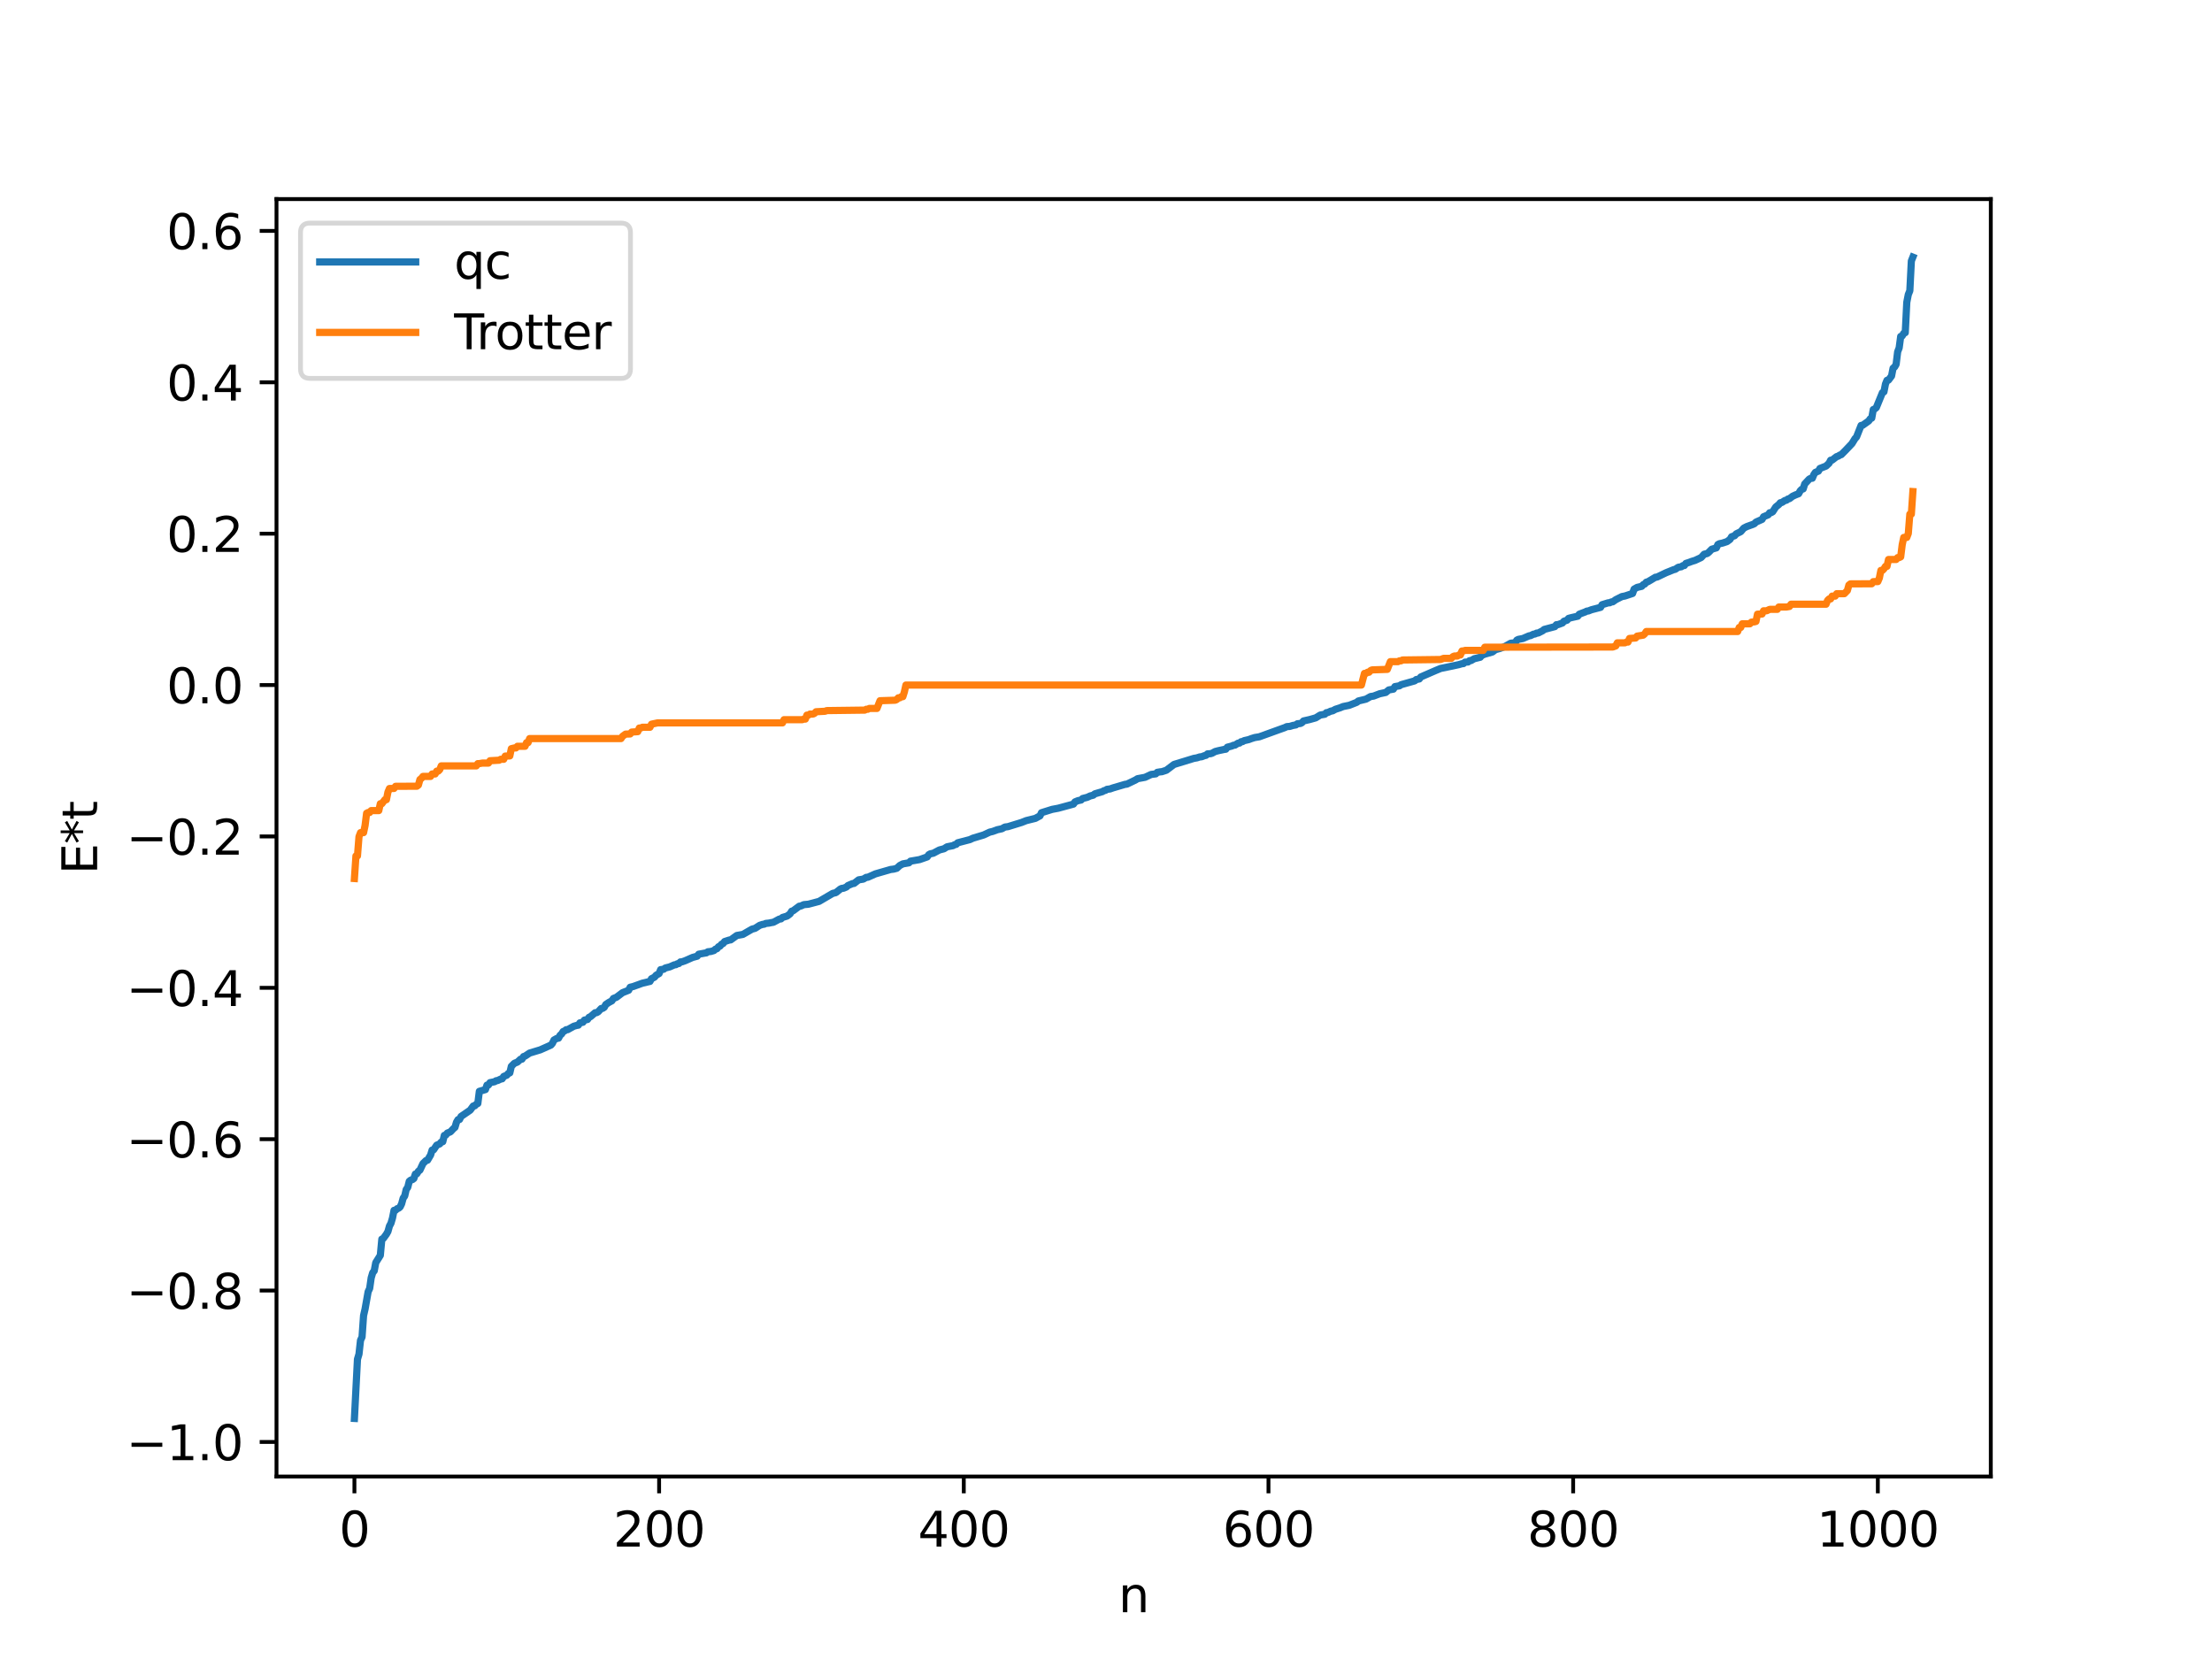 <?xml version="1.0" encoding="utf-8" standalone="no"?>
<!DOCTYPE svg PUBLIC "-//W3C//DTD SVG 1.1//EN"
  "http://www.w3.org/Graphics/SVG/1.1/DTD/svg11.dtd">
<svg xmlns:xlink="http://www.w3.org/1999/xlink" width="460.8pt" height="345.6pt" viewBox="0 0 460.8 345.6" xmlns="http://www.w3.org/2000/svg" version="1.1">
 <defs>
  <style type="text/css">*{stroke-linejoin: round; stroke-linecap: butt}</style>
 </defs>
 <g id="figure_1">
  <g id="patch_1">
   <path d="M 0 345.6 
L 460.8 345.6 
L 460.8 0 
L 0 0 
z
" style="fill: #ffffff"/>
  </g>
  <g id="axes_1">
   <g id="patch_2">
    <path d="M 57.6 307.584 
L 414.72 307.584 
L 414.72 41.472 
L 57.6 41.472 
z
" style="fill: #ffffff"/>
   </g>
   <g id="matplotlib.axis_1">
    <g id="xtick_1">
     <g id="line2d_1">
      <defs>
       <path id="m4a3a88c7f3" d="M 0 0 
L 0 3.5 
" style="stroke: #000000; stroke-width: 0.8"/>
      </defs>
      <g>
       <use xlink:href="#m4a3a88c7f3" x="73.833" y="307.584" style="stroke: #000000; stroke-width: 0.8"/>
      </g>
     </g>
     <g id="text_1">
      <!-- 0 -->
      <g transform="translate(70.651 322.182) scale(0.1 -0.1)">
       <defs>
        <path id="DejaVuSans-30" d="M 2034 4250 
Q 1547 4250 1301 3770 
Q 1056 3291 1056 2328 
Q 1056 1369 1301 889 
Q 1547 409 2034 409 
Q 2525 409 2770 889 
Q 3016 1369 3016 2328 
Q 3016 3291 2770 3770 
Q 2525 4250 2034 4250 
z
M 2034 4750 
Q 2819 4750 3233 4129 
Q 3647 3509 3647 2328 
Q 3647 1150 3233 529 
Q 2819 -91 2034 -91 
Q 1250 -91 836 529 
Q 422 1150 422 2328 
Q 422 3509 836 4129 
Q 1250 4750 2034 4750 
z
" transform="scale(0.016)"/>
       </defs>
       <use xlink:href="#DejaVuSans-30"/>
      </g>
     </g>
    </g>
    <g id="xtick_2">
     <g id="line2d_2">
      <g>
       <use xlink:href="#m4a3a88c7f3" x="137.304" y="307.584" style="stroke: #000000; stroke-width: 0.8"/>
      </g>
     </g>
     <g id="text_2">
      <!-- 200 -->
      <g transform="translate(127.76 322.182) scale(0.1 -0.1)">
       <defs>
        <path id="DejaVuSans-32" d="M 1228 531 
L 3431 531 
L 3431 0 
L 469 0 
L 469 531 
Q 828 903 1448 1529 
Q 2069 2156 2228 2338 
Q 2531 2678 2651 2914 
Q 2772 3150 2772 3378 
Q 2772 3750 2511 3984 
Q 2250 4219 1831 4219 
Q 1534 4219 1204 4116 
Q 875 4013 500 3803 
L 500 4441 
Q 881 4594 1212 4672 
Q 1544 4750 1819 4750 
Q 2544 4750 2975 4387 
Q 3406 4025 3406 3419 
Q 3406 3131 3298 2873 
Q 3191 2616 2906 2266 
Q 2828 2175 2409 1742 
Q 1991 1309 1228 531 
z
" transform="scale(0.016)"/>
       </defs>
       <use xlink:href="#DejaVuSans-32"/>
       <use xlink:href="#DejaVuSans-30" x="63.623"/>
       <use xlink:href="#DejaVuSans-30" x="127.246"/>
      </g>
     </g>
    </g>
    <g id="xtick_3">
     <g id="line2d_3">
      <g>
       <use xlink:href="#m4a3a88c7f3" x="200.775" y="307.584" style="stroke: #000000; stroke-width: 0.8"/>
      </g>
     </g>
     <g id="text_3">
      <!-- 400 -->
      <g transform="translate(191.231 322.182) scale(0.1 -0.1)">
       <defs>
        <path id="DejaVuSans-34" d="M 2419 4116 
L 825 1625 
L 2419 1625 
L 2419 4116 
z
M 2253 4666 
L 3047 4666 
L 3047 1625 
L 3713 1625 
L 3713 1100 
L 3047 1100 
L 3047 0 
L 2419 0 
L 2419 1100 
L 313 1100 
L 313 1709 
L 2253 4666 
z
" transform="scale(0.016)"/>
       </defs>
       <use xlink:href="#DejaVuSans-34"/>
       <use xlink:href="#DejaVuSans-30" x="63.623"/>
       <use xlink:href="#DejaVuSans-30" x="127.246"/>
      </g>
     </g>
    </g>
    <g id="xtick_4">
     <g id="line2d_4">
      <g>
       <use xlink:href="#m4a3a88c7f3" x="264.246" y="307.584" style="stroke: #000000; stroke-width: 0.8"/>
      </g>
     </g>
     <g id="text_4">
      <!-- 600 -->
      <g transform="translate(254.702 322.182) scale(0.1 -0.1)">
       <defs>
        <path id="DejaVuSans-36" d="M 2113 2584 
Q 1688 2584 1439 2293 
Q 1191 2003 1191 1497 
Q 1191 994 1439 701 
Q 1688 409 2113 409 
Q 2538 409 2786 701 
Q 3034 994 3034 1497 
Q 3034 2003 2786 2293 
Q 2538 2584 2113 2584 
z
M 3366 4563 
L 3366 3988 
Q 3128 4100 2886 4159 
Q 2644 4219 2406 4219 
Q 1781 4219 1451 3797 
Q 1122 3375 1075 2522 
Q 1259 2794 1537 2939 
Q 1816 3084 2150 3084 
Q 2853 3084 3261 2657 
Q 3669 2231 3669 1497 
Q 3669 778 3244 343 
Q 2819 -91 2113 -91 
Q 1303 -91 875 529 
Q 447 1150 447 2328 
Q 447 3434 972 4092 
Q 1497 4750 2381 4750 
Q 2619 4750 2861 4703 
Q 3103 4656 3366 4563 
z
" transform="scale(0.016)"/>
       </defs>
       <use xlink:href="#DejaVuSans-36"/>
       <use xlink:href="#DejaVuSans-30" x="63.623"/>
       <use xlink:href="#DejaVuSans-30" x="127.246"/>
      </g>
     </g>
    </g>
    <g id="xtick_5">
     <g id="line2d_5">
      <g>
       <use xlink:href="#m4a3a88c7f3" x="327.717" y="307.584" style="stroke: #000000; stroke-width: 0.8"/>
      </g>
     </g>
     <g id="text_5">
      <!-- 800 -->
      <g transform="translate(318.173 322.182) scale(0.1 -0.1)">
       <defs>
        <path id="DejaVuSans-38" d="M 2034 2216 
Q 1584 2216 1326 1975 
Q 1069 1734 1069 1313 
Q 1069 891 1326 650 
Q 1584 409 2034 409 
Q 2484 409 2743 651 
Q 3003 894 3003 1313 
Q 3003 1734 2745 1975 
Q 2488 2216 2034 2216 
z
M 1403 2484 
Q 997 2584 770 2862 
Q 544 3141 544 3541 
Q 544 4100 942 4425 
Q 1341 4750 2034 4750 
Q 2731 4750 3128 4425 
Q 3525 4100 3525 3541 
Q 3525 3141 3298 2862 
Q 3072 2584 2669 2484 
Q 3125 2378 3379 2068 
Q 3634 1759 3634 1313 
Q 3634 634 3220 271 
Q 2806 -91 2034 -91 
Q 1263 -91 848 271 
Q 434 634 434 1313 
Q 434 1759 690 2068 
Q 947 2378 1403 2484 
z
M 1172 3481 
Q 1172 3119 1398 2916 
Q 1625 2713 2034 2713 
Q 2441 2713 2670 2916 
Q 2900 3119 2900 3481 
Q 2900 3844 2670 4047 
Q 2441 4250 2034 4250 
Q 1625 4250 1398 4047 
Q 1172 3844 1172 3481 
z
" transform="scale(0.016)"/>
       </defs>
       <use xlink:href="#DejaVuSans-38"/>
       <use xlink:href="#DejaVuSans-30" x="63.623"/>
       <use xlink:href="#DejaVuSans-30" x="127.246"/>
      </g>
     </g>
    </g>
    <g id="xtick_6">
     <g id="line2d_6">
      <g>
       <use xlink:href="#m4a3a88c7f3" x="391.188" y="307.584" style="stroke: #000000; stroke-width: 0.8"/>
      </g>
     </g>
     <g id="text_6">
      <!-- 1000 -->
      <g transform="translate(378.463 322.182) scale(0.1 -0.1)">
       <defs>
        <path id="DejaVuSans-31" d="M 794 531 
L 1825 531 
L 1825 4091 
L 703 3866 
L 703 4441 
L 1819 4666 
L 2450 4666 
L 2450 531 
L 3481 531 
L 3481 0 
L 794 0 
L 794 531 
z
" transform="scale(0.016)"/>
       </defs>
       <use xlink:href="#DejaVuSans-31"/>
       <use xlink:href="#DejaVuSans-30" x="63.623"/>
       <use xlink:href="#DejaVuSans-30" x="127.246"/>
       <use xlink:href="#DejaVuSans-30" x="190.869"/>
      </g>
     </g>
    </g>
    <g id="text_7">
     <!-- n -->
     <g transform="translate(232.991 335.861) scale(0.1 -0.1)">
      <defs>
       <path id="DejaVuSans-6e" d="M 3513 2113 
L 3513 0 
L 2938 0 
L 2938 2094 
Q 2938 2591 2744 2837 
Q 2550 3084 2163 3084 
Q 1697 3084 1428 2787 
Q 1159 2491 1159 1978 
L 1159 0 
L 581 0 
L 581 3500 
L 1159 3500 
L 1159 2956 
Q 1366 3272 1645 3428 
Q 1925 3584 2291 3584 
Q 2894 3584 3203 3211 
Q 3513 2838 3513 2113 
z
" transform="scale(0.016)"/>
      </defs>
      <use xlink:href="#DejaVuSans-6e"/>
     </g>
    </g>
   </g>
   <g id="matplotlib.axis_2">
    <g id="ytick_1">
     <g id="line2d_7">
      <defs>
       <path id="m69eb730f26" d="M 0 0 
L -3.5 0 
" style="stroke: #000000; stroke-width: 0.8"/>
      </defs>
      <g>
       <use xlink:href="#m69eb730f26" x="57.6" y="300.383" style="stroke: #000000; stroke-width: 0.8"/>
      </g>
     </g>
     <g id="text_8">
      <!-- −1.0 -->
      <g transform="translate(26.317 304.182) scale(0.1 -0.1)">
       <defs>
        <path id="DejaVuSans-2212" d="M 678 2272 
L 4684 2272 
L 4684 1741 
L 678 1741 
L 678 2272 
z
" transform="scale(0.016)"/>
        <path id="DejaVuSans-2e" d="M 684 794 
L 1344 794 
L 1344 0 
L 684 0 
L 684 794 
z
" transform="scale(0.016)"/>
       </defs>
       <use xlink:href="#DejaVuSans-2212"/>
       <use xlink:href="#DejaVuSans-31" x="83.789"/>
       <use xlink:href="#DejaVuSans-2e" x="147.412"/>
       <use xlink:href="#DejaVuSans-30" x="179.199"/>
      </g>
     </g>
    </g>
    <g id="ytick_2">
     <g id="line2d_8">
      <g>
       <use xlink:href="#m69eb730f26" x="57.6" y="268.848" style="stroke: #000000; stroke-width: 0.8"/>
      </g>
     </g>
     <g id="text_9">
      <!-- −0.8 -->
      <g transform="translate(26.317 272.647) scale(0.1 -0.1)">
       <use xlink:href="#DejaVuSans-2212"/>
       <use xlink:href="#DejaVuSans-30" x="83.789"/>
       <use xlink:href="#DejaVuSans-2e" x="147.412"/>
       <use xlink:href="#DejaVuSans-38" x="179.199"/>
      </g>
     </g>
    </g>
    <g id="ytick_3">
     <g id="line2d_9">
      <g>
       <use xlink:href="#m69eb730f26" x="57.6" y="237.313" style="stroke: #000000; stroke-width: 0.8"/>
      </g>
     </g>
     <g id="text_10">
      <!-- −0.6 -->
      <g transform="translate(26.317 241.112) scale(0.1 -0.1)">
       <use xlink:href="#DejaVuSans-2212"/>
       <use xlink:href="#DejaVuSans-30" x="83.789"/>
       <use xlink:href="#DejaVuSans-2e" x="147.412"/>
       <use xlink:href="#DejaVuSans-36" x="179.199"/>
      </g>
     </g>
    </g>
    <g id="ytick_4">
     <g id="line2d_10">
      <g>
       <use xlink:href="#m69eb730f26" x="57.6" y="205.778" style="stroke: #000000; stroke-width: 0.8"/>
      </g>
     </g>
     <g id="text_11">
      <!-- −0.4 -->
      <g transform="translate(26.317 209.577) scale(0.1 -0.1)">
       <use xlink:href="#DejaVuSans-2212"/>
       <use xlink:href="#DejaVuSans-30" x="83.789"/>
       <use xlink:href="#DejaVuSans-2e" x="147.412"/>
       <use xlink:href="#DejaVuSans-34" x="179.199"/>
      </g>
     </g>
    </g>
    <g id="ytick_5">
     <g id="line2d_11">
      <g>
       <use xlink:href="#m69eb730f26" x="57.6" y="174.243" style="stroke: #000000; stroke-width: 0.8"/>
      </g>
     </g>
     <g id="text_12">
      <!-- −0.2 -->
      <g transform="translate(26.317 178.042) scale(0.1 -0.1)">
       <use xlink:href="#DejaVuSans-2212"/>
       <use xlink:href="#DejaVuSans-30" x="83.789"/>
       <use xlink:href="#DejaVuSans-2e" x="147.412"/>
       <use xlink:href="#DejaVuSans-32" x="179.199"/>
      </g>
     </g>
    </g>
    <g id="ytick_6">
     <g id="line2d_12">
      <g>
       <use xlink:href="#m69eb730f26" x="57.6" y="142.708" style="stroke: #000000; stroke-width: 0.8"/>
      </g>
     </g>
     <g id="text_13">
      <!-- 0.0 -->
      <g transform="translate(34.697 146.507) scale(0.1 -0.1)">
       <use xlink:href="#DejaVuSans-30"/>
       <use xlink:href="#DejaVuSans-2e" x="63.623"/>
       <use xlink:href="#DejaVuSans-30" x="95.41"/>
      </g>
     </g>
    </g>
    <g id="ytick_7">
     <g id="line2d_13">
      <g>
       <use xlink:href="#m69eb730f26" x="57.6" y="111.173" style="stroke: #000000; stroke-width: 0.8"/>
      </g>
     </g>
     <g id="text_14">
      <!-- 0.2 -->
      <g transform="translate(34.697 114.972) scale(0.1 -0.1)">
       <use xlink:href="#DejaVuSans-30"/>
       <use xlink:href="#DejaVuSans-2e" x="63.623"/>
       <use xlink:href="#DejaVuSans-32" x="95.41"/>
      </g>
     </g>
    </g>
    <g id="ytick_8">
     <g id="line2d_14">
      <g>
       <use xlink:href="#m69eb730f26" x="57.6" y="79.638" style="stroke: #000000; stroke-width: 0.8"/>
      </g>
     </g>
     <g id="text_15">
      <!-- 0.4 -->
      <g transform="translate(34.697 83.437) scale(0.1 -0.1)">
       <use xlink:href="#DejaVuSans-30"/>
       <use xlink:href="#DejaVuSans-2e" x="63.623"/>
       <use xlink:href="#DejaVuSans-34" x="95.41"/>
      </g>
     </g>
    </g>
    <g id="ytick_9">
     <g id="line2d_15">
      <g>
       <use xlink:href="#m69eb730f26" x="57.6" y="48.103" style="stroke: #000000; stroke-width: 0.8"/>
      </g>
     </g>
     <g id="text_16">
      <!-- 0.6 -->
      <g transform="translate(34.697 51.902) scale(0.1 -0.1)">
       <use xlink:href="#DejaVuSans-30"/>
       <use xlink:href="#DejaVuSans-2e" x="63.623"/>
       <use xlink:href="#DejaVuSans-36" x="95.41"/>
      </g>
     </g>
    </g>
    <g id="text_17">
     <!-- E*t -->
     <g transform="translate(20.238 182.148) rotate(-90) scale(0.1 -0.1)">
      <defs>
       <path id="DejaVuSans-45" d="M 628 4666 
L 3578 4666 
L 3578 4134 
L 1259 4134 
L 1259 2753 
L 3481 2753 
L 3481 2222 
L 1259 2222 
L 1259 531 
L 3634 531 
L 3634 0 
L 628 0 
L 628 4666 
z
" transform="scale(0.016)"/>
       <path id="DejaVuSans-2a" d="M 3009 3897 
L 1888 3291 
L 3009 2681 
L 2828 2375 
L 1778 3009 
L 1778 1831 
L 1422 1831 
L 1422 3009 
L 372 2375 
L 191 2681 
L 1313 3291 
L 191 3897 
L 372 4206 
L 1422 3572 
L 1422 4750 
L 1778 4750 
L 1778 3572 
L 2828 4206 
L 3009 3897 
z
" transform="scale(0.016)"/>
       <path id="DejaVuSans-74" d="M 1172 4494 
L 1172 3500 
L 2356 3500 
L 2356 3053 
L 1172 3053 
L 1172 1153 
Q 1172 725 1289 603 
Q 1406 481 1766 481 
L 2356 481 
L 2356 0 
L 1766 0 
Q 1100 0 847 248 
Q 594 497 594 1153 
L 594 3053 
L 172 3053 
L 172 3500 
L 594 3500 
L 594 4494 
L 1172 4494 
z
" transform="scale(0.016)"/>
      </defs>
      <use xlink:href="#DejaVuSans-45"/>
      <use xlink:href="#DejaVuSans-2a" x="63.184"/>
      <use xlink:href="#DejaVuSans-74" x="113.184"/>
     </g>
    </g>
   </g>
   <g id="line2d_16">
    <path d="M 73.833 295.488 
L 74.467 283.154 
L 74.785 282.08 
L 75.102 279.208 
L 75.42 278.537 
L 75.737 274.059 
L 76.054 272.674 
L 76.689 269.087 
L 77.006 268.41 
L 77.324 266.204 
L 77.641 265.129 
L 77.958 264.74 
L 78.276 263.033 
L 79.228 261.513 
L 79.545 258.129 
L 79.862 257.979 
L 80.497 257.107 
L 80.815 256.545 
L 81.132 255.407 
L 81.449 254.815 
L 81.767 253.725 
L 82.084 252.136 
L 82.401 252.112 
L 82.719 251.799 
L 83.036 251.694 
L 83.353 251.428 
L 83.671 250.76 
L 83.988 249.592 
L 84.305 249.156 
L 84.623 247.785 
L 84.94 247.353 
L 85.258 246.082 
L 85.575 245.829 
L 85.892 245.752 
L 86.21 245.509 
L 86.527 244.574 
L 86.844 244.503 
L 87.162 243.987 
L 87.479 243.755 
L 88.114 242.389 
L 88.748 241.767 
L 89.066 241.688 
L 89.7 240.612 
L 90.018 239.58 
L 90.335 239.511 
L 90.97 238.564 
L 91.605 238.294 
L 91.922 237.911 
L 92.239 237.836 
L 92.557 236.524 
L 92.874 236.444 
L 93.191 236.038 
L 93.826 235.788 
L 94.461 235.11 
L 94.778 234.848 
L 95.096 233.774 
L 95.413 233.241 
L 95.73 233.21 
L 96.048 232.576 
L 97.952 231.267 
L 98.586 230.402 
L 98.904 230.362 
L 99.221 230.028 
L 99.539 229.881 
L 99.856 227.343 
L 101.125 226.979 
L 101.443 226.052 
L 101.76 226.022 
L 102.077 225.533 
L 103.029 225.344 
L 103.347 225.138 
L 103.664 225.097 
L 104.299 224.793 
L 104.616 224.733 
L 104.934 224.24 
L 105.568 223.985 
L 105.886 223.625 
L 106.203 223.499 
L 106.52 222.138 
L 107.155 221.502 
L 107.79 221.253 
L 108.424 220.659 
L 108.742 220.639 
L 109.059 220.102 
L 109.377 220.007 
L 110.329 219.372 
L 112.55 218.699 
L 114.772 217.706 
L 115.089 217.327 
L 115.406 216.652 
L 116.041 216.299 
L 116.358 216.266 
L 116.676 215.665 
L 116.993 215.397 
L 117.31 214.887 
L 117.628 214.758 
L 117.945 214.508 
L 118.262 214.494 
L 119.532 213.784 
L 120.167 213.607 
L 120.484 213.561 
L 120.801 213.08 
L 121.436 212.955 
L 121.753 212.498 
L 122.388 212.383 
L 122.705 211.925 
L 123.023 211.785 
L 123.975 210.968 
L 124.292 210.95 
L 124.61 210.771 
L 125.244 210.084 
L 125.562 210.051 
L 125.879 209.839 
L 126.196 209.259 
L 126.831 208.832 
L 127.466 208.488 
L 127.783 207.998 
L 128.418 207.751 
L 129.687 206.79 
L 130.957 206.286 
L 131.274 205.665 
L 131.909 205.509 
L 133.813 204.82 
L 134.448 204.676 
L 135.082 204.515 
L 135.4 204.45 
L 135.717 203.882 
L 136.352 203.563 
L 136.669 203.168 
L 137.304 202.806 
L 137.621 201.995 
L 138.256 201.911 
L 138.573 201.658 
L 139.525 201.418 
L 140.477 200.996 
L 140.795 200.962 
L 141.112 200.763 
L 141.429 200.718 
L 141.747 200.383 
L 142.064 200.37 
L 142.699 200.149 
L 144.286 199.45 
L 145.238 199.194 
L 145.555 198.781 
L 146.824 198.547 
L 147.142 198.501 
L 147.459 198.274 
L 148.094 198.206 
L 148.729 198.014 
L 149.046 197.723 
L 149.363 197.626 
L 149.681 197.22 
L 149.998 197.092 
L 150.315 196.698 
L 150.633 196.552 
L 150.95 196.141 
L 151.902 195.832 
L 152.22 195.792 
L 153.489 194.88 
L 154.758 194.655 
L 156.028 193.921 
L 156.662 193.557 
L 157.297 193.387 
L 158.249 192.77 
L 158.884 192.56 
L 159.201 192.531 
L 159.519 192.365 
L 160.153 192.303 
L 160.788 192.174 
L 161.105 192.129 
L 162.375 191.446 
L 162.692 191.425 
L 163.01 191.122 
L 163.962 190.835 
L 164.596 190.361 
L 164.914 189.822 
L 165.231 189.726 
L 166.5 188.782 
L 166.818 188.742 
L 167.453 188.454 
L 168.405 188.366 
L 170.626 187.776 
L 173.482 186.104 
L 174.117 185.956 
L 175.069 185.198 
L 175.386 185.057 
L 175.704 185.04 
L 176.339 184.772 
L 176.656 184.461 
L 177.608 184.069 
L 177.925 184.028 
L 178.877 183.289 
L 179.829 183.136 
L 180.464 182.765 
L 180.781 182.752 
L 182.368 182.043 
L 185.542 181.128 
L 186.177 181.05 
L 186.811 180.879 
L 187.446 180.296 
L 188.081 179.96 
L 189.35 179.741 
L 189.667 179.396 
L 190.302 179.289 
L 191.572 179.067 
L 193.158 178.51 
L 193.476 178.05 
L 193.793 177.87 
L 194.428 177.737 
L 195.697 177.062 
L 196.649 176.815 
L 197.284 176.405 
L 198.553 176.155 
L 198.871 175.96 
L 199.188 175.899 
L 199.505 175.568 
L 202.044 174.904 
L 202.679 174.61 
L 204.9 173.944 
L 206.17 173.35 
L 206.805 173.2 
L 207.757 172.849 
L 208.709 172.644 
L 209.343 172.288 
L 209.978 172.207 
L 212.834 171.326 
L 213.786 170.948 
L 215.691 170.477 
L 216.325 170.127 
L 216.643 169.966 
L 216.96 169.302 
L 219.181 168.606 
L 220.451 168.367 
L 223.624 167.507 
L 223.942 167.047 
L 224.577 166.787 
L 225.211 166.66 
L 225.529 166.344 
L 226.481 166.102 
L 227.115 165.808 
L 227.75 165.65 
L 228.067 165.372 
L 229.654 164.913 
L 229.972 164.709 
L 230.289 164.649 
L 230.606 164.433 
L 231.241 164.354 
L 231.876 164.128 
L 234.415 163.381 
L 234.732 163.357 
L 236.001 162.753 
L 236.636 162.438 
L 236.953 162.219 
L 238.54 161.926 
L 239.81 161.33 
L 240.762 161.212 
L 241.079 160.893 
L 241.714 160.787 
L 242.031 160.763 
L 242.666 160.558 
L 242.983 160.448 
L 244.57 159.249 
L 248.696 157.986 
L 249.33 157.878 
L 249.965 157.673 
L 250.282 157.656 
L 250.917 157.417 
L 251.234 157.346 
L 251.552 157.046 
L 252.186 157.006 
L 252.504 156.904 
L 253.139 156.557 
L 253.773 156.389 
L 255.043 156.116 
L 255.36 156.075 
L 255.677 155.654 
L 256.629 155.405 
L 256.947 155.249 
L 257.264 155.223 
L 257.899 154.82 
L 258.216 154.796 
L 258.534 154.517 
L 258.851 154.489 
L 259.168 154.295 
L 260.12 154.076 
L 260.755 153.838 
L 261.39 153.642 
L 262.342 153.487 
L 267.737 151.536 
L 268.054 151.368 
L 268.689 151.325 
L 269.324 151.128 
L 269.958 151.011 
L 270.276 150.772 
L 270.91 150.711 
L 271.228 150.543 
L 271.545 150.186 
L 272.815 149.9 
L 274.084 149.545 
L 275.036 148.956 
L 275.988 148.789 
L 276.305 148.467 
L 276.623 148.428 
L 277.258 148.13 
L 277.575 148.094 
L 278.21 147.752 
L 279.162 147.447 
L 279.796 147.185 
L 281.066 146.929 
L 282.653 146.303 
L 282.97 146.028 
L 284.557 145.644 
L 285.509 145.104 
L 286.143 145.008 
L 287.413 144.521 
L 288.682 144.25 
L 289.317 143.726 
L 290.269 143.56 
L 290.586 143.032 
L 291.539 142.866 
L 291.856 142.638 
L 294.712 141.836 
L 295.029 141.563 
L 295.664 141.439 
L 295.981 141.019 
L 299.155 139.644 
L 300.107 139.251 
L 302.646 138.728 
L 303.915 138.452 
L 304.55 138.264 
L 304.867 138.238 
L 305.185 137.94 
L 305.82 137.906 
L 306.137 137.628 
L 306.454 137.604 
L 307.089 137.231 
L 308.358 136.918 
L 308.676 136.534 
L 309.31 136.272 
L 310.897 135.825 
L 311.532 135.336 
L 312.484 135.077 
L 313.436 134.71 
L 314.705 133.995 
L 315.658 133.897 
L 315.975 133.362 
L 316.292 133.197 
L 317.244 133.014 
L 318.514 132.464 
L 318.831 132.414 
L 319.466 132.108 
L 319.783 132.072 
L 320.1 131.889 
L 320.418 131.877 
L 321.37 131.392 
L 321.687 131.122 
L 323.909 130.535 
L 324.226 130.136 
L 324.543 130.127 
L 325.496 129.776 
L 325.813 129.408 
L 326.448 129.2 
L 326.765 128.821 
L 327.4 128.652 
L 328.669 128.369 
L 328.986 127.954 
L 329.621 127.706 
L 330.256 127.47 
L 330.573 127.301 
L 330.891 127.275 
L 331.525 127.022 
L 333.429 126.523 
L 333.747 125.97 
L 334.381 125.773 
L 335.016 125.578 
L 335.334 125.569 
L 335.651 125.4 
L 335.968 125.364 
L 336.603 124.919 
L 337.872 124.277 
L 338.507 124.158 
L 340.094 123.63 
L 340.411 122.724 
L 341.046 122.364 
L 341.998 122.143 
L 342.315 121.792 
L 342.633 121.67 
L 342.95 121.282 
L 343.267 121.196 
L 343.902 120.826 
L 344.854 120.247 
L 345.172 120.222 
L 346.441 119.614 
L 347.076 119.31 
L 348.662 118.668 
L 348.98 118.602 
L 349.615 118.17 
L 350.249 118.067 
L 350.567 117.836 
L 350.884 117.808 
L 351.201 117.369 
L 351.836 117.168 
L 352.471 116.93 
L 353.105 116.741 
L 354.375 116.149 
L 355.01 115.452 
L 355.644 115.305 
L 355.962 115.054 
L 356.596 114.411 
L 357.548 114.131 
L 357.866 113.436 
L 358.183 113.27 
L 358.818 113.137 
L 359.77 112.824 
L 360.405 112.355 
L 360.722 111.814 
L 361.357 111.601 
L 361.674 111.218 
L 362.626 110.76 
L 363.261 110.017 
L 363.896 109.695 
L 365.165 109.238 
L 365.482 109.091 
L 365.8 108.76 
L 367.069 108.199 
L 367.386 107.645 
L 368.339 107.252 
L 368.656 106.814 
L 368.973 106.791 
L 369.291 106.598 
L 369.925 105.614 
L 370.56 105.105 
L 370.877 104.729 
L 371.195 104.679 
L 371.829 104.261 
L 372.147 104.202 
L 372.464 103.951 
L 372.781 103.88 
L 373.416 103.387 
L 374.051 103.094 
L 374.686 102.85 
L 375.003 102.265 
L 375.32 101.94 
L 375.638 101.846 
L 375.955 100.816 
L 376.907 99.796 
L 377.224 99.643 
L 377.542 99.624 
L 377.859 98.86 
L 378.177 98.404 
L 378.811 98.145 
L 379.129 97.586 
L 380.398 97.092 
L 381.033 96.497 
L 381.35 95.874 
L 381.667 95.845 
L 382.62 95.108 
L 382.937 95.036 
L 383.254 94.799 
L 383.572 94.707 
L 384.524 93.751 
L 385.793 92.413 
L 386.428 91.379 
L 386.745 91.039 
L 387.697 88.627 
L 388.015 88.593 
L 389.284 87.695 
L 389.601 87.246 
L 389.919 87.098 
L 390.236 85.315 
L 390.553 85.186 
L 390.871 84.909 
L 392.14 81.801 
L 392.458 81.631 
L 392.775 80.007 
L 393.092 79.228 
L 393.41 79.176 
L 394.044 78.328 
L 394.362 76.702 
L 394.679 76.453 
L 394.996 75.911 
L 395.314 73.294 
L 395.631 72.461 
L 395.948 70.085 
L 396.266 69.969 
L 396.583 69.431 
L 396.9 69.307 
L 397.218 62.973 
L 397.535 61.35 
L 397.853 60.573 
L 398.17 54.361 
L 398.487 53.568 
L 398.487 53.568 
" clip-path="url(#p7c6487ab4d)" style="fill: none; stroke: #1f77b4; stroke-width: 1.5; stroke-linecap: square"/>
   </g>
   <g id="line2d_17">
    <path d="M 73.833 183.013 
L 74.15 178.309 
L 74.467 178.309 
L 74.785 174.289 
L 75.102 173.454 
L 75.737 173.454 
L 76.054 171.95 
L 76.372 169.411 
L 76.689 169.255 
L 77.006 169.255 
L 77.324 168.862 
L 78.91 168.862 
L 79.228 167.429 
L 79.545 167.429 
L 80.18 166.59 
L 80.497 166.59 
L 80.815 165.006 
L 81.132 164.261 
L 82.084 164.248 
L 82.401 163.806 
L 86.844 163.781 
L 87.162 163.54 
L 87.479 162.392 
L 87.796 162.138 
L 88.114 161.741 
L 89.7 161.741 
L 90.018 161.233 
L 90.653 161.233 
L 90.97 160.643 
L 91.287 160.643 
L 91.605 160.336 
L 91.922 159.546 
L 99.221 159.546 
L 99.539 159.075 
L 99.856 159.075 
L 100.491 158.963 
L 101.76 158.963 
L 102.077 158.475 
L 103.981 158.365 
L 104.299 158.175 
L 104.934 158.175 
L 105.251 157.505 
L 106.203 157.472 
L 106.52 155.961 
L 107.155 155.812 
L 107.472 155.812 
L 107.79 155.464 
L 109.377 155.464 
L 109.694 154.7 
L 110.011 154.7 
L 110.329 153.857 
L 129.37 153.857 
L 129.687 153.378 
L 130.322 152.927 
L 131.274 152.898 
L 131.591 152.506 
L 132.861 152.417 
L 133.178 151.662 
L 133.496 151.662 
L 133.813 151.504 
L 135.4 151.504 
L 135.717 150.86 
L 136.986 150.591 
L 163.01 150.591 
L 163.327 149.923 
L 167.135 149.923 
L 167.453 149.801 
L 167.77 149.801 
L 168.087 148.975 
L 168.405 148.975 
L 168.722 148.754 
L 169.357 148.754 
L 169.674 148.611 
L 169.991 148.27 
L 171.896 148.167 
L 172.213 148.03 
L 180.147 147.928 
L 180.464 147.752 
L 180.781 147.752 
L 181.099 147.58 
L 182.686 147.58 
L 183.32 145.973 
L 186.494 145.866 
L 186.811 145.724 
L 187.129 145.371 
L 187.446 145.371 
L 187.763 145.132 
L 188.081 145.132 
L 188.398 144.133 
L 188.715 142.708 
L 283.605 142.708 
L 284.239 140.283 
L 284.557 140.283 
L 284.874 140.044 
L 285.191 140.044 
L 285.509 139.691 
L 285.826 139.55 
L 289 139.442 
L 289.634 137.835 
L 291.221 137.835 
L 291.539 137.663 
L 291.856 137.663 
L 292.173 137.487 
L 300.107 137.385 
L 300.742 137.145 
L 302.329 137.145 
L 302.646 136.804 
L 302.963 136.661 
L 303.598 136.661 
L 303.915 136.441 
L 304.233 136.441 
L 304.55 135.614 
L 304.867 135.614 
L 305.185 135.492 
L 308.993 135.492 
L 309.31 134.824 
L 335.968 134.787 
L 336.603 134.555 
L 336.92 133.911 
L 338.507 133.911 
L 338.824 133.753 
L 339.142 133.753 
L 339.459 132.999 
L 340.729 132.909 
L 341.046 132.517 
L 342.315 132.314 
L 342.633 132.038 
L 342.95 131.558 
L 361.991 131.558 
L 362.309 130.715 
L 362.626 130.715 
L 362.943 129.951 
L 364.53 129.951 
L 364.848 129.604 
L 365.482 129.544 
L 365.8 129.454 
L 366.117 127.944 
L 367.069 127.91 
L 367.386 127.241 
L 368.021 127.241 
L 368.656 126.94 
L 370.243 126.94 
L 370.56 126.452 
L 372.147 126.452 
L 372.781 126.341 
L 373.099 125.87 
L 380.398 125.87 
L 380.715 125.079 
L 381.033 124.772 
L 381.35 124.772 
L 381.667 124.182 
L 382.302 124.182 
L 382.62 123.675 
L 384.206 123.675 
L 384.841 123.023 
L 385.158 121.876 
L 385.476 121.634 
L 389.919 121.609 
L 390.236 121.168 
L 391.188 121.155 
L 391.505 120.409 
L 391.823 118.825 
L 392.14 118.825 
L 392.458 118.505 
L 392.775 117.986 
L 393.092 117.986 
L 393.41 116.553 
L 394.996 116.553 
L 395.314 116.16 
L 395.631 116.16 
L 395.948 116.005 
L 396.266 113.465 
L 396.583 111.961 
L 397.218 111.961 
L 397.535 111.126 
L 397.853 107.106 
L 398.17 107.106 
L 398.487 102.403 
L 398.487 102.403 
" clip-path="url(#p7c6487ab4d)" style="fill: none; stroke: #ff7f0e; stroke-width: 1.5; stroke-linecap: square"/>
   </g>
   <g id="patch_3">
    <path d="M 57.6 307.584 
L 57.6 41.472 
" style="fill: none; stroke: #000000; stroke-width: 0.8; stroke-linejoin: miter; stroke-linecap: square"/>
   </g>
   <g id="patch_4">
    <path d="M 414.72 307.584 
L 414.72 41.472 
" style="fill: none; stroke: #000000; stroke-width: 0.8; stroke-linejoin: miter; stroke-linecap: square"/>
   </g>
   <g id="patch_5">
    <path d="M 57.6 307.584 
L 414.72 307.584 
" style="fill: none; stroke: #000000; stroke-width: 0.8; stroke-linejoin: miter; stroke-linecap: square"/>
   </g>
   <g id="patch_6">
    <path d="M 57.6 41.472 
L 414.72 41.472 
" style="fill: none; stroke: #000000; stroke-width: 0.8; stroke-linejoin: miter; stroke-linecap: square"/>
   </g>
   <g id="legend_1">
    <g id="patch_7">
     <path d="M 64.6 78.828 
L 129.342 78.828 
Q 131.342 78.828 131.342 76.828 
L 131.342 48.472 
Q 131.342 46.472 129.342 46.472 
L 64.6 46.472 
Q 62.6 46.472 62.6 48.472 
L 62.6 76.828 
Q 62.6 78.828 64.6 78.828 
z
" style="fill: #ffffff; opacity: 0.8; stroke: #cccccc; stroke-linejoin: miter"/>
    </g>
    <g id="line2d_18">
     <path d="M 66.6 54.57 
L 76.6 54.57 
L 86.6 54.57 
" style="fill: none; stroke: #1f77b4; stroke-width: 1.5; stroke-linecap: square"/>
    </g>
    <g id="text_18">
     <!-- qc -->
     <g transform="translate(94.6 58.07) scale(0.1 -0.1)">
      <defs>
       <path id="DejaVuSans-71" d="M 947 1747 
Q 947 1113 1208 752 
Q 1469 391 1925 391 
Q 2381 391 2643 752 
Q 2906 1113 2906 1747 
Q 2906 2381 2643 2742 
Q 2381 3103 1925 3103 
Q 1469 3103 1208 2742 
Q 947 2381 947 1747 
z
M 2906 525 
Q 2725 213 2448 61 
Q 2172 -91 1784 -91 
Q 1150 -91 751 415 
Q 353 922 353 1747 
Q 353 2572 751 3078 
Q 1150 3584 1784 3584 
Q 2172 3584 2448 3432 
Q 2725 3281 2906 2969 
L 2906 3500 
L 3481 3500 
L 3481 -1331 
L 2906 -1331 
L 2906 525 
z
" transform="scale(0.016)"/>
       <path id="DejaVuSans-63" d="M 3122 3366 
L 3122 2828 
Q 2878 2963 2633 3030 
Q 2388 3097 2138 3097 
Q 1578 3097 1268 2742 
Q 959 2388 959 1747 
Q 959 1106 1268 751 
Q 1578 397 2138 397 
Q 2388 397 2633 464 
Q 2878 531 3122 666 
L 3122 134 
Q 2881 22 2623 -34 
Q 2366 -91 2075 -91 
Q 1284 -91 818 406 
Q 353 903 353 1747 
Q 353 2603 823 3093 
Q 1294 3584 2113 3584 
Q 2378 3584 2631 3529 
Q 2884 3475 3122 3366 
z
" transform="scale(0.016)"/>
      </defs>
      <use xlink:href="#DejaVuSans-71"/>
      <use xlink:href="#DejaVuSans-63" x="63.477"/>
     </g>
    </g>
    <g id="line2d_19">
     <path d="M 66.6 69.249 
L 76.6 69.249 
L 86.6 69.249 
" style="fill: none; stroke: #ff7f0e; stroke-width: 1.5; stroke-linecap: square"/>
    </g>
    <g id="text_19">
     <!-- Trotter -->
     <g transform="translate(94.6 72.749) scale(0.1 -0.1)">
      <defs>
       <path id="DejaVuSans-54" d="M -19 4666 
L 3928 4666 
L 3928 4134 
L 2272 4134 
L 2272 0 
L 1638 0 
L 1638 4134 
L -19 4134 
L -19 4666 
z
" transform="scale(0.016)"/>
       <path id="DejaVuSans-72" d="M 2631 2963 
Q 2534 3019 2420 3045 
Q 2306 3072 2169 3072 
Q 1681 3072 1420 2755 
Q 1159 2438 1159 1844 
L 1159 0 
L 581 0 
L 581 3500 
L 1159 3500 
L 1159 2956 
Q 1341 3275 1631 3429 
Q 1922 3584 2338 3584 
Q 2397 3584 2469 3576 
Q 2541 3569 2628 3553 
L 2631 2963 
z
" transform="scale(0.016)"/>
       <path id="DejaVuSans-6f" d="M 1959 3097 
Q 1497 3097 1228 2736 
Q 959 2375 959 1747 
Q 959 1119 1226 758 
Q 1494 397 1959 397 
Q 2419 397 2687 759 
Q 2956 1122 2956 1747 
Q 2956 2369 2687 2733 
Q 2419 3097 1959 3097 
z
M 1959 3584 
Q 2709 3584 3137 3096 
Q 3566 2609 3566 1747 
Q 3566 888 3137 398 
Q 2709 -91 1959 -91 
Q 1206 -91 779 398 
Q 353 888 353 1747 
Q 353 2609 779 3096 
Q 1206 3584 1959 3584 
z
" transform="scale(0.016)"/>
       <path id="DejaVuSans-65" d="M 3597 1894 
L 3597 1613 
L 953 1613 
Q 991 1019 1311 708 
Q 1631 397 2203 397 
Q 2534 397 2845 478 
Q 3156 559 3463 722 
L 3463 178 
Q 3153 47 2828 -22 
Q 2503 -91 2169 -91 
Q 1331 -91 842 396 
Q 353 884 353 1716 
Q 353 2575 817 3079 
Q 1281 3584 2069 3584 
Q 2775 3584 3186 3129 
Q 3597 2675 3597 1894 
z
M 3022 2063 
Q 3016 2534 2758 2815 
Q 2500 3097 2075 3097 
Q 1594 3097 1305 2825 
Q 1016 2553 972 2059 
L 3022 2063 
z
" transform="scale(0.016)"/>
      </defs>
      <use xlink:href="#DejaVuSans-54"/>
      <use xlink:href="#DejaVuSans-72" x="46.334"/>
      <use xlink:href="#DejaVuSans-6f" x="85.197"/>
      <use xlink:href="#DejaVuSans-74" x="146.379"/>
      <use xlink:href="#DejaVuSans-74" x="185.588"/>
      <use xlink:href="#DejaVuSans-65" x="224.797"/>
      <use xlink:href="#DejaVuSans-72" x="286.32"/>
     </g>
    </g>
   </g>
  </g>
 </g>
 <defs>
  <clipPath id="p7c6487ab4d">
   <rect x="57.6" y="41.472" width="357.12" height="266.112"/>
  </clipPath>
 </defs>
</svg>

